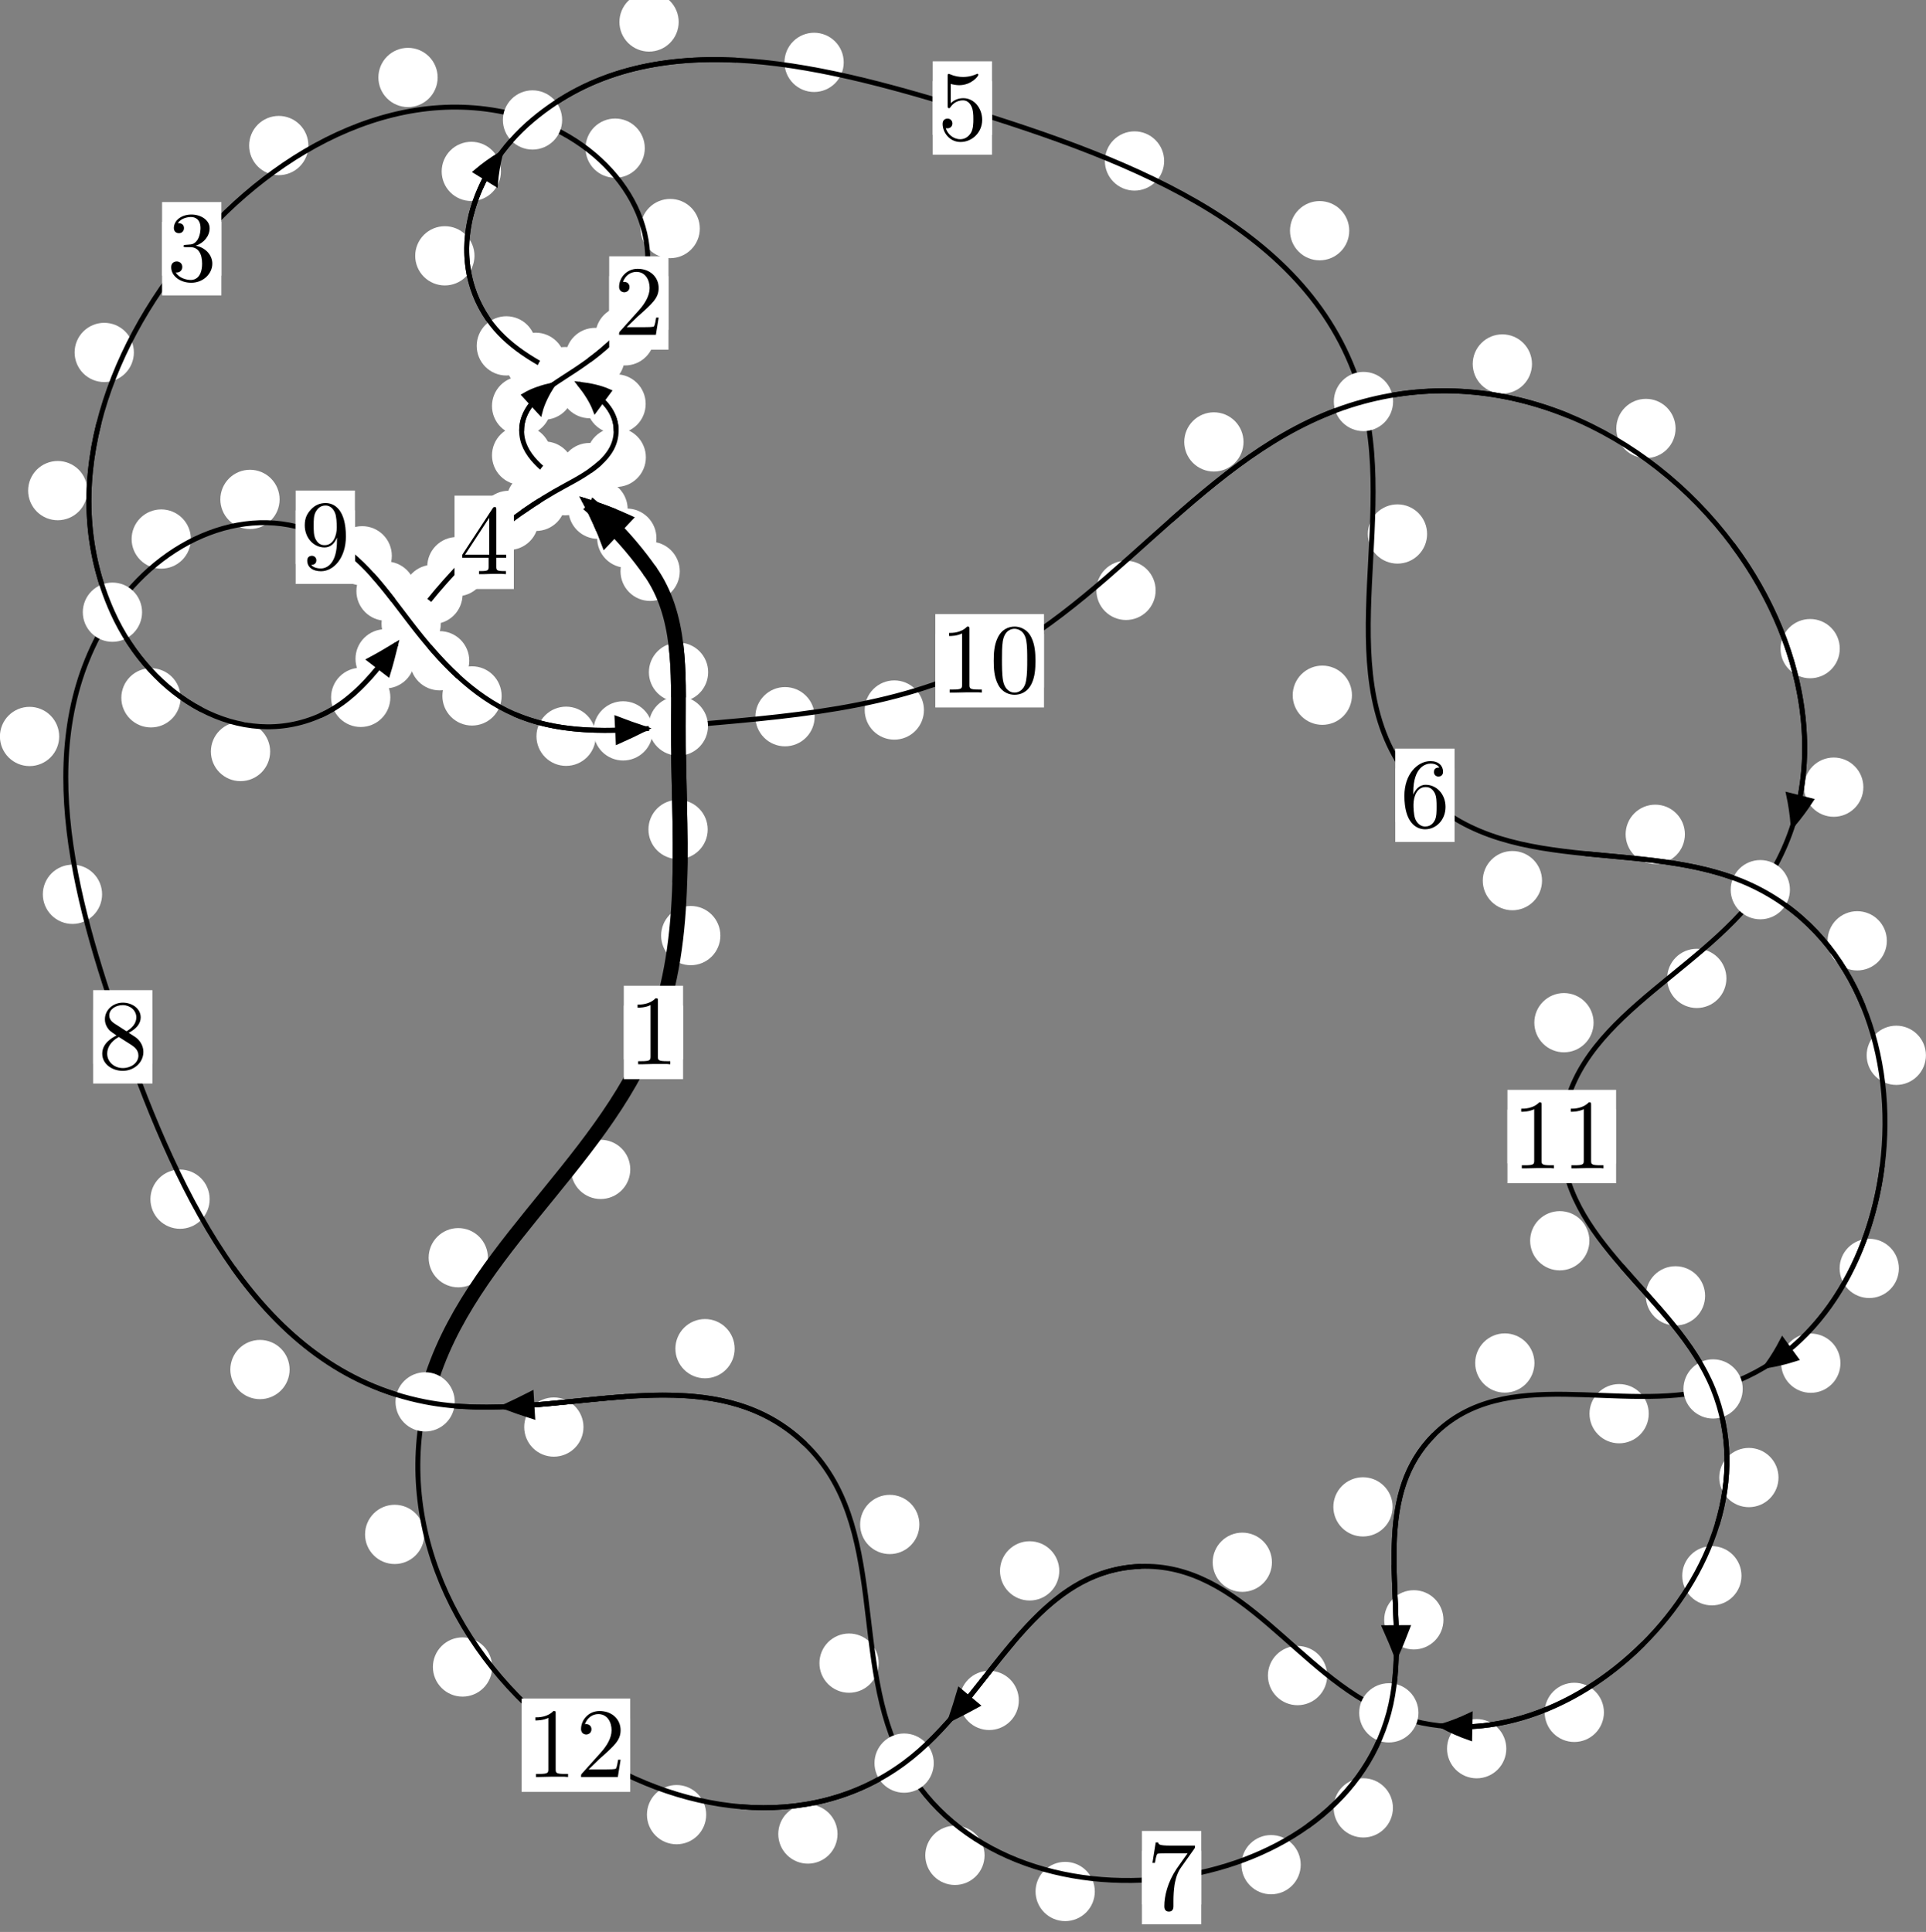 <?xml version="1.0"?>
<!-- Created by MetaPost 1.999 on 2021.07.06:0007 -->
<svg version="1.1" xmlns="http://www.w3.org/2000/svg" xmlns:xlink="http://www.w3.org/1999/xlink" width="194.285" height="194.904" viewBox="0 0 194.285 194.904">
<rect x="0" y="0" width="194.285" height="194.904" fill="#808080" stroke="none"/>
<!-- Original BoundingBox: -57.007523 -145.132523 137.277390 49.771606 -->
  <defs>
    <g transform="scale(0.01,0.01)" id="GLYPHcmr10_48">
      <path style="fill-rule: evenodd;" d="M460 -320C460 -400,455 -480,420 -554C374 -650,292 -666,250 -666C190 -666,117 -640,76 -547C44 -478,39 -400,39 -320C39 -245,43 -155,84 -79C127 2,200 22,249 22C303 22,379 1,423 -94C455 -163,460 -241,460 -320M249 -0C210 -0,151 -25,133 -121C122 -181,122 -273,122 -332C122 -396,122 -462,130 -516C149 -635,224 -644,249 -644C282 -644,348 -626,367 -527C377 -471,377 -395,377 -332C377 -257,377 -189,366 -125C351 -30,294 -0,249 -0"></path>
    </g>
    <g transform="scale(0.01,0.01)" id="GLYPHcmr10_49">
      <path style="fill-rule: evenodd;" d="M294 -640C294 -664,294 -666,271 -666C209 -602,121 -602,89 -602L89 -571C109 -571,168 -571,220 -597L220 -79C220 -43,217 -31,127 -31L95 -31L95 -0L257 -0L130 -3L217 -3L257 -3L297 -3L384 -3L419 -0L419 -31L387 -31C297 -31,294 -42,294 -79"></path>
    </g>
    <g transform="scale(0.01,0.01)" id="GLYPHcmr10_50">
      <path style="fill-rule: evenodd;" d="M127 -77L233 -180C389 -318,449 -372,449 -472C449 -586,359 -666,237 -666C124 -666,50 -574,50 -485C50 -429,100 -429,103 -429C120 -429,155 -441,155 -482C155 -508,137 -534,102 -534C94 -534,92 -534,89 -533C112 -598,166 -635,224 -635C315 -635,358 -554,358 -472C358 -392,308 -313,253 -251L61 -37C50 -26,50 -24,50 -0L421 -0L449 -174L424 -174C419 -144,412 -100,402 -85C395 -77,329 -77,307 -77"></path>
    </g>
    <g transform="scale(0.01,0.01)" id="GLYPHcmr10_51">
      <path style="fill-rule: evenodd;" d="M290 -352C372 -379,430 -449,430 -528C430 -610,342 -666,246 -666C145 -666,69 -606,69 -530C69 -497,91 -478,120 -478C151 -478,171 -500,171 -529C171 -579,124 -579,109 -579C140 -628,206 -641,242 -641C283 -641,338 -619,338 -529C338 -517,336 -459,310 -415C280 -367,246 -364,221 -363C213 -362,189 -360,182 -360C174 -359,167 -358,167 -348C167 -337,174 -337,191 -337L235 -337C317 -337,354 -269,354 -171C354 -35,285 -6,241 -6C198 -6,123 -23,88 -82C123 -77,154 -99,154 -137C154 -173,127 -193,98 -193C74 -193,42 -179,42 -135C42 -44,135 22,244 22C366 22,457 -69,457 -171C457 -253,394 -331,290 -352"></path>
    </g>
    <g transform="scale(0.01,0.01)" id="GLYPHcmr10_52">
      <path style="fill-rule: evenodd;" d="M294 -165L294 -78C294 -42,292 -31,218 -31L197 -31L197 -0L332 -0L238 -3L290 -3L332 -3L374 -3L427 -3L468 -0L468 -31L447 -31C373 -31,371 -42,371 -78L371 -165L471 -165L471 -196L371 -196L371 -651C371 -671,371 -677,355 -677C346 -677,343 -677,335 -665L28 -196L28 -165M300 -196L56 -196L300 -569"></path>
    </g>
    <g transform="scale(0.01,0.01)" id="GLYPHcmr10_53">
      <path style="fill-rule: evenodd;" d="M449 -201C449 -320,367 -420,259 -420C211 -420,168 -404,132 -369L132 -564C152 -558,185 -551,217 -551C340 -551,410 -642,410 -655C410 -661,407 -666,400 -666C399 -666,397 -666,392 -663C372 -654,323 -634,256 -634C216 -634,170 -641,123 -662C115 -665,113 -665,111 -665C101 -665,101 -657,101 -641L101 -345C101 -327,101 -319,115 -319C122 -319,124 -322,128 -328C139 -344,176 -398,257 -398C309 -398,334 -352,342 -334C358 -297,360 -258,360 -208C360 -173,360 -113,336 -71C312 -32,275 -6,229 -6C156 -6,99 -59,82 -118C85 -117,88 -116,99 -116C132 -116,149 -141,149 -165C149 -189,132 -214,99 -214C85 -214,50 -207,50 -161C50 -75,119 22,231 22C347 22,449 -74,449 -201"></path>
    </g>
    <g transform="scale(0.01,0.01)" id="GLYPHcmr10_54">
      <path style="fill-rule: evenodd;" d="M132 -328L132 -352C132 -605,256 -641,307 -641C331 -641,373 -635,395 -601C380 -601,340 -601,340 -556C340 -525,364 -510,386 -510C402 -510,432 -519,432 -558C432 -618,388 -666,305 -666C177 -666,42 -537,42 -316C42 -49,158 22,251 22C362 22,457 -72,457 -204C457 -331,368 -427,257 -427C189 -427,152 -376,132 -328M251 -6C188 -6,158 -66,152 -81C134 -128,134 -208,134 -226C134 -304,166 -404,256 -404C272 -404,318 -404,349 -342C367 -305,367 -254,367 -205C367 -157,367 -107,350 -71C320 -11,274 -6,251 -6"></path>
    </g>
    <g transform="scale(0.01,0.01)" id="GLYPHcmr10_55">
      <path style="fill-rule: evenodd;" d="M476 -609C485 -621,485 -623,485 -644L242 -644C120 -644,118 -657,114 -676L89 -676L56 -470L81 -470C84 -486,93 -549,106 -561C113 -567,191 -567,204 -567L411 -567C400 -551,321 -442,299 -409C209 -274,176 -135,176 -33C176 -23,176 22,222 22C268 22,268 -23,268 -33L268 -84C268 -139,271 -194,279 -248C283 -271,297 -357,341 -419"></path>
    </g>
    <g transform="scale(0.01,0.01)" id="GLYPHcmr10_56">
      <path style="fill-rule: evenodd;" d="M163 -457C117 -487,113 -521,113 -538C113 -599,178 -641,249 -641C322 -641,386 -589,386 -517C386 -460,347 -412,287 -377M309 -362C381 -399,430 -451,430 -517C430 -609,341 -666,250 -666C150 -666,69 -592,69 -499C69 -481,71 -436,113 -389C124 -377,161 -352,186 -335C128 -306,42 -250,42 -151C42 -45,144 22,249 22C362 22,457 -61,457 -168C457 -204,446 -249,408 -291C389 -312,373 -322,309 -362M209 -320L332 -242C360 -223,407 -193,407 -132C407 -58,332 -6,250 -6C164 -6,92 -68,92 -151C92 -209,124 -273,209 -320"></path>
    </g>
    <g transform="scale(0.01,0.01)" id="GLYPHcmr10_57">
      <path style="fill-rule: evenodd;" d="M367 -318L367 -286C367 -52,263 -6,205 -6C188 -6,134 -8,107 -42C151 -42,159 -71,159 -88C159 -119,135 -134,113 -134C97 -134,67 -125,67 -86C67 -19,121 22,206 22C335 22,457 -114,457 -329C457 -598,342 -666,253 -666C198 -666,149 -648,106 -603C65 -558,42 -516,42 -441C42 -316,130 -218,242 -218C303 -218,344 -260,367 -318M243 -241C227 -241,181 -241,150 -304C132 -341,132 -391,132 -440C132 -494,132 -541,153 -578C180 -628,218 -641,253 -641C299 -641,332 -607,349 -562C361 -530,365 -467,365 -421C365 -338,331 -241,243 -241"></path>
    </g>
  </defs>
  <path d="M66.218 54.294C66.218 53.502,65.903 52.741,65.342 52.181C64.782 51.62,64.022 51.305,63.229 51.305C62.436 51.305,61.676 51.62,61.116 52.181C60.555 52.741,60.24 53.502,60.24 54.294C60.24 55.087,60.555 55.847,61.116 56.408C61.676 56.968,62.436 57.283,63.229 57.283C64.022 57.283,64.782 56.968,65.342 56.408C65.903 55.847,66.218 55.087,66.218 54.294Z" style="fill: rgb(100%,100%,100%);stroke: none;"></path>
  <path d="M68.572 57.636C68.572 56.843,68.257 56.083,67.697 55.523C67.136 54.962,66.376 54.647,65.583 54.647C64.791 54.647,64.03 54.962,63.47 55.523C62.909 56.083,62.595 56.843,62.595 57.636C62.595 58.429,62.909 59.189,63.47 59.749C64.03 60.31,64.791 60.625,65.583 60.625C66.376 60.625,67.136 60.31,67.697 59.749C68.257 59.189,68.572 58.429,68.572 57.636Z" style="fill: rgb(100%,100%,100%);stroke: none;"></path>
  <path d="M57.922 47.525C57.922 46.732,57.607 45.972,57.046 45.411C56.486 44.851,55.726 44.536,54.933 44.536C54.14 44.536,53.38 44.851,52.82 45.411C52.259 45.972,51.944 46.732,51.944 47.525C51.944 48.318,52.259 49.078,52.82 49.638C53.38 50.199,54.14 50.514,54.933 50.514C55.726 50.514,56.486 50.199,57.046 49.638C57.607 49.078,57.922 48.318,57.922 47.525Z" style="fill: rgb(100%,100%,100%);stroke: none;"></path>
  <path d="M63.316 51.374C63.316 50.582,63.001 49.822,62.441 49.261C61.88 48.701,61.12 48.386,60.327 48.386C59.535 48.386,58.774 48.701,58.214 49.261C57.653 49.822,57.338 50.582,57.338 51.374C57.338 52.167,57.653 52.927,58.214 53.488C58.774 54.048,59.535 54.363,60.327 54.363C61.12 54.363,61.88 54.048,62.441 53.488C63.001 52.927,63.316 52.167,63.316 51.374Z" style="fill: rgb(100%,100%,100%);stroke: none;"></path>
  <path d="M55.606 40.958C55.606 40.165,55.291 39.405,54.73 38.844C54.17 38.284,53.41 37.969,52.617 37.969C51.824 37.969,51.064 38.284,50.504 38.844C49.943 39.405,49.628 40.165,49.628 40.958C49.628 41.75,49.943 42.51,50.504 43.071C51.064 43.631,51.824 43.946,52.617 43.946C53.41 43.946,54.17 43.631,54.73 43.071C55.291 42.51,55.606 41.75,55.606 40.958Z" style="fill: rgb(100%,100%,100%);stroke: none;"></path>
  <path d="M55.607 45.936C55.607 45.144,55.292 44.383,54.732 43.823C54.171 43.262,53.411 42.948,52.618 42.948C51.825 42.948,51.065 43.262,50.505 43.823C49.944 44.383,49.629 45.144,49.629 45.936C49.629 46.729,49.944 47.489,50.505 48.05C51.065 48.61,51.825 48.925,52.618 48.925C53.411 48.925,54.171 48.61,54.732 48.05C55.292 47.489,55.607 46.729,55.607 45.936Z" style="fill: rgb(100%,100%,100%);stroke: none;"></path>
  <path d="M63.016 36.065C63.016 35.272,62.701 34.512,62.14 33.951C61.58 33.391,60.82 33.076,60.027 33.076C59.234 33.076,58.474 33.391,57.914 33.951C57.353 34.512,57.038 35.272,57.038 36.065C57.038 36.857,57.353 37.618,57.914 38.178C58.474 38.739,59.234 39.053,60.027 39.053C60.82 39.053,61.58 38.739,62.14 38.178C62.701 37.618,63.016 36.857,63.016 36.065Z" style="fill: rgb(100%,100%,100%);stroke: none;"></path>
  <path d="M57.863 39.353C57.863 38.56,57.548 37.8,56.987 37.24C56.427 36.679,55.667 36.364,54.874 36.364C54.081 36.364,53.321 36.679,52.76 37.24C52.2 37.8,51.885 38.56,51.885 39.353C51.885 40.146,52.2 40.906,52.76 41.466C53.321 42.027,54.081 42.342,54.874 42.342C55.667 42.342,56.427 42.027,56.987 41.466C57.548 40.906,57.863 40.146,57.863 39.353Z" style="fill: rgb(100%,100%,100%);stroke: none;"></path>
  <path d="M70.595 23.057C70.595 22.264,70.28 21.504,69.719 20.943C69.159 20.383,68.399 20.068,67.606 20.068C66.813 20.068,66.053 20.383,65.493 20.943C64.932 21.504,64.617 22.264,64.617 23.057C64.617 23.849,64.932 24.61,65.493 25.17C66.053 25.731,66.813 26.046,67.606 26.046C68.399 26.046,69.159 25.731,69.719 25.17C70.28 24.61,70.595 23.849,70.595 23.057Z" style="fill: rgb(100%,100%,100%);stroke: none;"></path>
  <path d="M66.035 33.88C66.035 33.087,65.72 32.327,65.16 31.766C64.599 31.206,63.839 30.891,63.046 30.891C62.254 30.891,61.494 31.206,60.933 31.766C60.373 32.327,60.058 33.087,60.058 33.88C60.058 34.672,60.373 35.433,60.933 35.993C61.494 36.554,62.254 36.869,63.046 36.869C63.839 36.869,64.599 36.554,65.16 35.993C65.72 35.433,66.035 34.672,66.035 33.88Z" style="fill: rgb(100%,100%,100%);stroke: none;"></path>
  <path d="M44.148 7.815C44.148 7.022,43.833 6.262,43.272 5.701C42.712 5.141,41.952 4.826,41.159 4.826C40.366 4.826,39.606 5.141,39.046 5.701C38.485 6.262,38.17 7.022,38.17 7.815C38.17 8.607,38.485 9.368,39.046 9.928C39.606 10.489,40.366 10.804,41.159 10.804C41.952 10.804,42.712 10.489,43.272 9.928C43.833 9.368,44.148 8.607,44.148 7.815Z" style="fill: rgb(100%,100%,100%);stroke: none;"></path>
  <path d="M65.043 14.947C65.043 14.154,64.728 13.394,64.167 12.834C63.607 12.273,62.847 11.958,62.054 11.958C61.261 11.958,60.501 12.273,59.941 12.834C59.38 13.394,59.065 14.154,59.065 14.947C59.065 15.74,59.38 16.5,59.941 17.06C60.501 17.621,61.261 17.936,62.054 17.936C62.847 17.936,63.607 17.621,64.167 17.06C64.728 16.5,65.043 15.74,65.043 14.947Z" style="fill: rgb(100%,100%,100%);stroke: none;"></path>
  <path d="M13.505 35.556C13.505 34.763,13.19 34.003,12.629 33.443C12.069 32.882,11.309 32.567,10.516 32.567C9.723 32.567,8.963 32.882,8.402 33.443C7.842 34.003,7.527 34.763,7.527 35.556C7.527 36.349,7.842 37.109,8.402 37.669C8.963 38.23,9.723 38.545,10.516 38.545C11.309 38.545,12.069 38.23,12.629 37.669C13.19 37.109,13.505 36.349,13.505 35.556Z" style="fill: rgb(100%,100%,100%);stroke: none;"></path>
  <path d="M31.108 14.683C31.108 13.89,30.793 13.13,30.233 12.57C29.673 12.009,28.912 11.694,28.12 11.694C27.327 11.694,26.567 12.009,26.006 12.57C25.446 13.13,25.131 13.89,25.131 14.683C25.131 15.476,25.446 16.236,26.006 16.796C26.567 17.357,27.327 17.672,28.12 17.672C28.912 17.672,29.673 17.357,30.233 16.796C30.793 16.236,31.108 15.476,31.108 14.683Z" style="fill: rgb(100%,100%,100%);stroke: none;"></path>
  <path d="M18.217 70.398C18.217 69.606,17.902 68.846,17.341 68.285C16.781 67.725,16.021 67.41,15.228 67.41C14.435 67.41,13.675 67.725,13.115 68.285C12.554 68.846,12.239 69.606,12.239 70.398C12.239 71.191,12.554 71.951,13.115 72.512C13.675 73.072,14.435 73.387,15.228 73.387C16.021 73.387,16.781 73.072,17.341 72.512C17.902 71.951,18.217 71.191,18.217 70.398Z" style="fill: rgb(100%,100%,100%);stroke: none;"></path>
  <path d="M8.813 49.495C8.813 48.703,8.498 47.943,7.938 47.382C7.377 46.822,6.617 46.507,5.824 46.507C5.032 46.507,4.272 46.822,3.711 47.382C3.151 47.943,2.836 48.703,2.836 49.495C2.836 50.288,3.151 51.048,3.711 51.609C4.272 52.169,5.032 52.484,5.824 52.484C6.617 52.484,7.377 52.169,7.938 51.609C8.498 51.048,8.813 50.288,8.813 49.495Z" style="fill: rgb(100%,100%,100%);stroke: none;"></path>
  <path d="M39.376 70.354C39.376 69.561,39.061 68.801,38.5 68.24C37.94 67.68,37.18 67.365,36.387 67.365C35.594 67.365,34.834 67.68,34.273 68.24C33.713 68.801,33.398 69.561,33.398 70.354C33.398 71.146,33.713 71.907,34.273 72.467C34.834 73.028,35.594 73.342,36.387 73.342C37.18 73.342,37.94 73.028,38.5 72.467C39.061 71.907,39.376 71.146,39.376 70.354Z" style="fill: rgb(100%,100%,100%);stroke: none;"></path>
  <path d="M27.251 75.816C27.251 75.024,26.936 74.264,26.376 73.703C25.815 73.143,25.055 72.828,24.262 72.828C23.47 72.828,22.709 73.143,22.149 73.703C21.588 74.264,21.274 75.024,21.274 75.816C21.274 76.609,21.588 77.369,22.149 77.93C22.709 78.49,23.47 78.805,24.262 78.805C25.055 78.805,25.815 78.49,26.376 77.93C26.936 77.369,27.251 76.609,27.251 75.816Z" style="fill: rgb(100%,100%,100%);stroke: none;"></path>
  <path d="M46.66 59.965C46.66 59.172,46.345 58.412,45.785 57.851C45.224 57.291,44.464 56.976,43.672 56.976C42.879 56.976,42.119 57.291,41.558 57.851C40.998 58.412,40.683 59.172,40.683 59.965C40.683 60.757,40.998 61.518,41.558 62.078C42.119 62.639,42.879 62.953,43.672 62.953C44.464 62.953,45.224 62.639,45.785 62.078C46.345 61.518,46.66 60.757,46.66 59.965Z" style="fill: rgb(100%,100%,100%);stroke: none;"></path>
  <path d="M41.84 66.465C41.84 65.673,41.525 64.912,40.964 64.352C40.404 63.791,39.644 63.477,38.851 63.477C38.058 63.477,37.298 63.791,36.738 64.352C36.177 64.912,35.862 65.673,35.862 66.465C35.862 67.258,36.177 68.018,36.738 68.579C37.298 69.139,38.058 69.454,38.851 69.454C39.644 69.454,40.404 69.139,40.964 68.579C41.525 68.018,41.84 67.258,41.84 66.465Z" style="fill: rgb(100%,100%,100%);stroke: none;"></path>
  <path d="M54.318 52.496C54.318 51.703,54.003 50.943,53.442 50.383C52.882 49.822,52.122 49.507,51.329 49.507C50.536 49.507,49.776 49.822,49.216 50.383C48.655 50.943,48.34 51.703,48.34 52.496C48.34 53.289,48.655 54.049,49.216 54.609C49.776 55.17,50.536 55.485,51.329 55.485C52.122 55.485,52.882 55.17,53.442 54.609C54.003 54.049,54.318 53.289,54.318 52.496Z" style="fill: rgb(100%,100%,100%);stroke: none;"></path>
  <path d="M49.078 57.167C49.078 56.374,48.763 55.614,48.203 55.054C47.642 54.493,46.882 54.178,46.09 54.178C45.297 54.178,44.537 54.493,43.976 55.054C43.416 55.614,43.101 56.374,43.101 57.167C43.101 57.96,43.416 58.72,43.976 59.28C44.537 59.841,45.297 60.156,46.09 60.156C46.882 60.156,47.642 59.841,48.203 59.28C48.763 58.72,49.078 57.96,49.078 57.167Z" style="fill: rgb(100%,100%,100%);stroke: none;"></path>
  <path d="M62.446 47.676C62.446 46.884,62.131 46.124,61.571 45.563C61.01 45.003,60.25 44.688,59.458 44.688C58.665 44.688,57.905 45.003,57.344 45.563C56.784 46.124,56.469 46.884,56.469 47.676C56.469 48.469,56.784 49.229,57.344 49.79C57.905 50.35,58.665 50.665,59.458 50.665C60.25 50.665,61.01 50.35,61.571 49.79C62.131 49.229,62.446 48.469,62.446 47.676Z" style="fill: rgb(100%,100%,100%);stroke: none;"></path>
  <path d="M57.056 50.58C57.056 49.787,56.741 49.027,56.181 48.466C55.62 47.906,54.86 47.591,54.067 47.591C53.275 47.591,52.514 47.906,51.954 48.466C51.394 49.027,51.079 49.787,51.079 50.58C51.079 51.372,51.394 52.132,51.954 52.693C52.514 53.253,53.275 53.568,54.067 53.568C54.86 53.568,55.62 53.253,56.181 52.693C56.741 52.132,57.056 51.372,57.056 50.58Z" style="fill: rgb(100%,100%,100%);stroke: none;"></path>
  <path d="M65.133 40.749C65.133 39.956,64.818 39.196,64.257 38.635C63.697 38.075,62.937 37.76,62.144 37.76C61.351 37.76,60.591 38.075,60.031 38.635C59.47 39.196,59.155 39.956,59.155 40.749C59.155 41.541,59.47 42.301,60.031 42.862C60.591 43.422,61.351 43.737,62.144 43.737C62.937 43.737,63.697 43.422,64.257 42.862C64.818 42.301,65.133 41.541,65.133 40.749Z" style="fill: rgb(100%,100%,100%);stroke: none;"></path>
  <path d="M65.152 46.138C65.152 45.346,64.837 44.585,64.276 44.025C63.716 43.464,62.956 43.15,62.163 43.15C61.37 43.15,60.61 43.464,60.05 44.025C59.489 44.585,59.174 45.346,59.174 46.138C59.174 46.931,59.489 47.691,60.05 48.252C60.61 48.812,61.37 49.127,62.163 49.127C62.956 49.127,63.716 48.812,64.276 48.252C64.837 47.691,65.152 46.931,65.152 46.138Z" style="fill: rgb(100%,100%,100%);stroke: none;"></path>
  <path d="M57.023 36.552C57.023 35.759,56.708 34.999,56.147 34.439C55.587 33.878,54.827 33.563,54.034 33.563C53.241 33.563,52.481 33.878,51.921 34.439C51.36 34.999,51.045 35.759,51.045 36.552C51.045 37.345,51.36 38.105,51.921 38.665C52.481 39.226,53.241 39.541,54.034 39.541C54.827 39.541,55.587 39.226,56.147 38.665C56.708 38.105,57.023 37.345,57.023 36.552Z" style="fill: rgb(100%,100%,100%);stroke: none;"></path>
  <path d="M62.478 39.209C62.478 38.416,62.163 37.656,61.603 37.095C61.042 36.535,60.282 36.22,59.49 36.22C58.697 36.22,57.937 36.535,57.376 37.095C56.816 37.656,56.501 38.416,56.501 39.209C56.501 40.001,56.816 40.761,57.376 41.322C57.937 41.882,58.697 42.197,59.49 42.197C60.282 42.197,61.042 41.882,61.603 41.322C62.163 40.761,62.478 40.001,62.478 39.209Z" style="fill: rgb(100%,100%,100%);stroke: none;"></path>
  <path d="M47.862 25.808C47.862 25.016,47.547 24.256,46.986 23.695C46.426 23.135,45.666 22.82,44.873 22.82C44.08 22.82,43.32 23.135,42.76 23.695C42.199 24.256,41.884 25.016,41.884 25.808C41.884 26.601,42.199 27.361,42.76 27.922C43.32 28.482,44.08 28.797,44.873 28.797C45.666 28.797,46.426 28.482,46.986 27.922C47.547 27.361,47.862 26.601,47.862 25.808Z" style="fill: rgb(100%,100%,100%);stroke: none;"></path>
  <path d="M54.066 34.894C54.066 34.101,53.751 33.341,53.191 32.78C52.63 32.22,51.87 31.905,51.077 31.905C50.285 31.905,49.525 32.22,48.964 32.78C48.404 33.341,48.089 34.101,48.089 34.894C48.089 35.686,48.404 36.446,48.964 37.007C49.525 37.567,50.285 37.882,51.077 37.882C51.87 37.882,52.63 37.567,53.191 37.007C53.751 36.446,54.066 35.686,54.066 34.894Z" style="fill: rgb(100%,100%,100%);stroke: none;"></path>
  <path d="M68.462 2.217C68.462 1.424,68.147 0.664,67.587 0.104C67.026 -0.457,66.266 -0.772,65.473 -0.772C64.681 -0.772,63.921 -0.457,63.36 0.104C62.8 0.664,62.485 1.424,62.485 2.217C62.485 3.01,62.8 3.77,63.36 4.33C63.921 4.891,64.681 5.206,65.473 5.206C66.266 5.206,67.026 4.891,67.587 4.33C68.147 3.77,68.462 3.01,68.462 2.217Z" style="fill: rgb(100%,100%,100%);stroke: none;"></path>
  <path d="M50.532 17.293C50.532 16.5,50.217 15.74,49.657 15.179C49.096 14.619,48.336 14.304,47.543 14.304C46.751 14.304,45.991 14.619,45.43 15.179C44.87 15.74,44.555 16.5,44.555 17.293C44.555 18.085,44.87 18.846,45.43 19.406C45.991 19.967,46.751 20.281,47.543 20.281C48.336 20.281,49.096 19.967,49.657 19.406C50.217 18.846,50.532 18.085,50.532 17.293Z" style="fill: rgb(100%,100%,100%);stroke: none;"></path>
  <path d="M117.433 16.24C117.433 15.447,117.118 14.687,116.557 14.127C115.997 13.566,115.237 13.251,114.444 13.251C113.651 13.251,112.891 13.566,112.331 14.127C111.77 14.687,111.455 15.447,111.455 16.24C111.455 17.033,111.77 17.793,112.331 18.353C112.891 18.914,113.651 19.229,114.444 19.229C115.237 19.229,115.997 18.914,116.557 18.353C117.118 17.793,117.433 17.033,117.433 16.24Z" style="fill: rgb(100%,100%,100%);stroke: none;"></path>
  <path d="M85.111 6.292C85.111 5.499,84.796 4.739,84.236 4.179C83.675 3.618,82.915 3.303,82.122 3.303C81.33 3.303,80.57 3.618,80.009 4.179C79.449 4.739,79.134 5.499,79.134 6.292C79.134 7.085,79.449 7.845,80.009 8.405C80.57 8.966,81.33 9.281,82.122 9.281C82.915 9.281,83.675 8.966,84.236 8.405C84.796 7.845,85.111 7.085,85.111 6.292Z" style="fill: rgb(100%,100%,100%);stroke: none;"></path>
  <path d="M143.959 53.871C143.959 53.078,143.644 52.318,143.084 51.758C142.523 51.197,141.763 50.882,140.97 50.882C140.178 50.882,139.417 51.197,138.857 51.758C138.296 52.318,137.981 53.078,137.981 53.871C137.981 54.664,138.296 55.424,138.857 55.984C139.417 56.545,140.178 56.86,140.97 56.86C141.763 56.86,142.523 56.545,143.084 55.984C143.644 55.424,143.959 54.664,143.959 53.871Z" style="fill: rgb(100%,100%,100%);stroke: none;"></path>
  <path d="M136.105 23.274C136.105 22.481,135.79 21.721,135.23 21.161C134.669 20.6,133.909 20.285,133.116 20.285C132.324 20.285,131.564 20.6,131.003 21.161C130.443 21.721,130.128 22.481,130.128 23.274C130.128 24.067,130.443 24.827,131.003 25.387C131.564 25.948,132.324 26.263,133.116 26.263C133.909 26.263,134.669 25.948,135.23 25.387C135.79 24.827,136.105 24.067,136.105 23.274Z" style="fill: rgb(100%,100%,100%);stroke: none;"></path>
  <path d="M155.552 88.841C155.552 88.049,155.237 87.289,154.677 86.728C154.116 86.168,153.356 85.853,152.563 85.853C151.771 85.853,151.01 86.168,150.45 86.728C149.89 87.289,149.575 88.049,149.575 88.841C149.575 89.634,149.89 90.394,150.45 90.955C151.01 91.515,151.771 91.83,152.563 91.83C153.356 91.83,154.116 91.515,154.677 90.955C155.237 90.394,155.552 89.634,155.552 88.841Z" style="fill: rgb(100%,100%,100%);stroke: none;"></path>
  <path d="M136.379 70.137C136.379 69.344,136.064 68.584,135.504 68.023C134.943 67.463,134.183 67.148,133.39 67.148C132.598 67.148,131.838 67.463,131.277 68.023C130.717 68.584,130.402 69.344,130.402 70.137C130.402 70.929,130.717 71.689,131.277 72.25C131.838 72.81,132.598 73.125,133.39 73.125C134.183 73.125,134.943 72.81,135.504 72.25C136.064 71.689,136.379 70.929,136.379 70.137Z" style="fill: rgb(100%,100%,100%);stroke: none;"></path>
  <path d="M190.336 94.912C190.336 94.12,190.021 93.359,189.461 92.799C188.9 92.238,188.14 91.924,187.347 91.924C186.555 91.924,185.794 92.238,185.234 92.799C184.673 93.359,184.359 94.12,184.359 94.912C184.359 95.705,184.673 96.465,185.234 97.026C185.794 97.586,186.555 97.901,187.347 97.901C188.14 97.901,188.9 97.586,189.461 97.026C190.021 96.465,190.336 95.705,190.336 94.912Z" style="fill: rgb(100%,100%,100%);stroke: none;"></path>
  <path d="M169.964 84.166C169.964 83.373,169.649 82.613,169.088 82.052C168.528 81.492,167.768 81.177,166.975 81.177C166.182 81.177,165.422 81.492,164.862 82.052C164.301 82.613,163.986 83.373,163.986 84.166C163.986 84.958,164.301 85.719,164.862 86.279C165.422 86.84,166.182 87.154,166.975 87.154C167.768 87.154,168.528 86.84,169.088 86.279C169.649 85.719,169.964 84.958,169.964 84.166Z" style="fill: rgb(100%,100%,100%);stroke: none;"></path>
  <path d="M191.55 127.962C191.55 127.169,191.235 126.409,190.674 125.848C190.114 125.288,189.353 124.973,188.561 124.973C187.768 124.973,187.008 125.288,186.447 125.848C185.887 126.409,185.572 127.169,185.572 127.962C185.572 128.754,185.887 129.514,186.447 130.075C187.008 130.635,187.768 130.95,188.561 130.95C189.353 130.95,190.114 130.635,190.674 130.075C191.235 129.514,191.55 128.754,191.55 127.962Z" style="fill: rgb(100%,100%,100%);stroke: none;"></path>
  <path d="M194.277 106.463C194.277 105.67,193.962 104.91,193.402 104.35C192.841 103.789,192.081 103.474,191.289 103.474C190.496 103.474,189.736 103.789,189.175 104.35C188.615 104.91,188.3 105.67,188.3 106.463C188.3 107.256,188.615 108.016,189.175 108.576C189.736 109.137,190.496 109.452,191.289 109.452C192.081 109.452,192.841 109.137,193.402 108.576C193.962 108.016,194.277 107.256,194.277 106.463Z" style="fill: rgb(100%,100%,100%);stroke: none;"></path>
  <path d="M166.319 142.618C166.319 141.825,166.004 141.065,165.443 140.505C164.883 139.944,164.123 139.629,163.33 139.629C162.537 139.629,161.777 139.944,161.217 140.505C160.656 141.065,160.341 141.825,160.341 142.618C160.341 143.411,160.656 144.171,161.217 144.731C161.777 145.292,162.537 145.607,163.33 145.607C164.123 145.607,164.883 145.292,165.443 144.731C166.004 144.171,166.319 143.411,166.319 142.618Z" style="fill: rgb(100%,100%,100%);stroke: none;"></path>
  <path d="M185.654 137.524C185.654 136.731,185.339 135.971,184.779 135.411C184.218 134.85,183.458 134.535,182.665 134.535C181.873 134.535,181.113 134.85,180.552 135.411C179.992 135.971,179.677 136.731,179.677 137.524C179.677 138.317,179.992 139.077,180.552 139.637C181.113 140.198,181.873 140.513,182.665 140.513C183.458 140.513,184.218 140.198,184.779 139.637C185.339 139.077,185.654 138.317,185.654 137.524Z" style="fill: rgb(100%,100%,100%);stroke: none;"></path>
  <path d="M140.48 152.018C140.48 151.226,140.165 150.465,139.604 149.905C139.044 149.345,138.283 149.03,137.491 149.03C136.698 149.03,135.938 149.345,135.377 149.905C134.817 150.465,134.502 151.226,134.502 152.018C134.502 152.811,134.817 153.571,135.377 154.132C135.938 154.692,136.698 155.007,137.491 155.007C138.283 155.007,139.044 154.692,139.604 154.132C140.165 153.571,140.48 152.811,140.48 152.018Z" style="fill: rgb(100%,100%,100%);stroke: none;"></path>
  <path d="M154.787 137.506C154.787 136.713,154.472 135.953,153.911 135.392C153.351 134.832,152.591 134.517,151.798 134.517C151.005 134.517,150.245 134.832,149.685 135.392C149.124 135.953,148.809 136.713,148.809 137.506C148.809 138.298,149.124 139.058,149.685 139.619C150.245 140.179,151.005 140.494,151.798 140.494C152.591 140.494,153.351 140.179,153.911 139.619C154.472 139.058,154.787 138.298,154.787 137.506Z" style="fill: rgb(100%,100%,100%);stroke: none;"></path>
  <path d="M140.511 182.385C140.511 181.592,140.196 180.832,139.635 180.272C139.075 179.711,138.315 179.396,137.522 179.396C136.729 179.396,135.969 179.711,135.409 180.272C134.848 180.832,134.533 181.592,134.533 182.385C134.533 183.178,134.848 183.938,135.409 184.498C135.969 185.059,136.729 185.374,137.522 185.374C138.315 185.374,139.075 185.059,139.635 184.498C140.196 183.938,140.511 183.178,140.511 182.385Z" style="fill: rgb(100%,100%,100%);stroke: none;"></path>
  <path d="M145.608 163.414C145.608 162.621,145.294 161.861,144.733 161.301C144.173 160.74,143.412 160.425,142.62 160.425C141.827 160.425,141.067 160.74,140.506 161.301C139.946 161.861,139.631 162.621,139.631 163.414C139.631 164.207,139.946 164.967,140.506 165.527C141.067 166.088,141.827 166.403,142.62 166.403C143.412 166.403,144.173 166.088,144.733 165.527C145.294 164.967,145.608 164.207,145.608 163.414Z" style="fill: rgb(100%,100%,100%);stroke: none;"></path>
  <path d="M110.439 190.82C110.439 190.027,110.124 189.267,109.564 188.707C109.003 188.146,108.243 187.831,107.45 187.831C106.658 187.831,105.897 188.146,105.337 188.707C104.776 189.267,104.461 190.027,104.461 190.82C104.461 191.613,104.776 192.373,105.337 192.933C105.897 193.494,106.658 193.809,107.45 193.809C108.243 193.809,109.003 193.494,109.564 192.933C110.124 192.373,110.439 191.613,110.439 190.82Z" style="fill: rgb(100%,100%,100%);stroke: none;"></path>
  <path d="M131.209 188.116C131.209 187.323,130.894 186.563,130.334 186.002C129.773 185.442,129.013 185.127,128.22 185.127C127.428 185.127,126.667 185.442,126.107 186.002C125.546 186.563,125.232 187.323,125.232 188.116C125.232 188.908,125.546 189.669,126.107 190.229C126.667 190.789,127.428 191.104,128.22 191.104C129.013 191.104,129.773 190.789,130.334 190.229C130.894 189.669,131.209 188.908,131.209 188.116Z" style="fill: rgb(100%,100%,100%);stroke: none;"></path>
  <path d="M88.637 167.783C88.637 166.99,88.322 166.23,87.762 165.67C87.201 165.109,86.441 164.794,85.649 164.794C84.856 164.794,84.096 165.109,83.535 165.67C82.975 166.23,82.66 166.99,82.66 167.783C82.66 168.576,82.975 169.336,83.535 169.896C84.096 170.457,84.856 170.772,85.649 170.772C86.441 170.772,87.201 170.457,87.762 169.896C88.322 169.336,88.637 168.576,88.637 167.783Z" style="fill: rgb(100%,100%,100%);stroke: none;"></path>
  <path d="M99.317 187.175C99.317 186.382,99.002 185.622,98.442 185.061C97.881 184.501,97.121 184.186,96.328 184.186C95.536 184.186,94.775 184.501,94.215 185.061C93.654 185.622,93.339 186.382,93.339 187.175C93.339 187.967,93.654 188.727,94.215 189.288C94.775 189.848,95.536 190.163,96.328 190.163C97.121 190.163,97.881 189.848,98.442 189.288C99.002 188.727,99.317 187.967,99.317 187.175Z" style="fill: rgb(100%,100%,100%);stroke: none;"></path>
  <path d="M74.108 136.059C74.108 135.266,73.794 134.506,73.233 133.946C72.673 133.385,71.912 133.07,71.12 133.07C70.327 133.07,69.567 133.385,69.006 133.946C68.446 134.506,68.131 135.266,68.131 136.059C68.131 136.852,68.446 137.612,69.006 138.172C69.567 138.733,70.327 139.048,71.12 139.048C71.912 139.048,72.673 138.733,73.233 138.172C73.794 137.612,74.108 136.852,74.108 136.059Z" style="fill: rgb(100%,100%,100%);stroke: none;"></path>
  <path d="M92.743 153.794C92.743 153.001,92.428 152.241,91.867 151.681C91.307 151.12,90.547 150.805,89.754 150.805C88.961 150.805,88.201 151.12,87.641 151.681C87.08 152.241,86.765 153.001,86.765 153.794C86.765 154.587,87.08 155.347,87.641 155.907C88.201 156.468,88.961 156.783,89.754 156.783C90.547 156.783,91.307 156.468,91.867 155.907C92.428 155.347,92.743 154.587,92.743 153.794Z" style="fill: rgb(100%,100%,100%);stroke: none;"></path>
  <path d="M29.214 138.165C29.214 137.372,28.899 136.612,28.338 136.051C27.778 135.491,27.018 135.176,26.225 135.176C25.432 135.176,24.672 135.491,24.112 136.051C23.551 136.612,23.236 137.372,23.236 138.165C23.236 138.957,23.551 139.717,24.112 140.278C24.672 140.838,25.432 141.153,26.225 141.153C27.018 141.153,27.778 140.838,28.338 140.278C28.899 139.717,29.214 138.957,29.214 138.165Z" style="fill: rgb(100%,100%,100%);stroke: none;"></path>
  <path d="M58.858 143.967C58.858 143.174,58.543 142.414,57.982 141.853C57.422 141.293,56.661 140.978,55.869 140.978C55.076 140.978,54.316 141.293,53.755 141.853C53.195 142.414,52.88 143.174,52.88 143.967C52.88 144.759,53.195 145.519,53.755 146.08C54.316 146.64,55.076 146.955,55.869 146.955C56.661 146.955,57.422 146.64,57.982 146.08C58.543 145.519,58.858 144.759,58.858 143.967Z" style="fill: rgb(100%,100%,100%);stroke: none;"></path>
  <path d="M10.298 90.221C10.298 89.428,9.983 88.668,9.423 88.108C8.862 87.547,8.102 87.232,7.31 87.232C6.517 87.232,5.757 87.547,5.196 88.108C4.636 88.668,4.321 89.428,4.321 90.221C4.321 91.014,4.636 91.774,5.196 92.334C5.757 92.895,6.517 93.21,7.31 93.21C8.102 93.21,8.862 92.895,9.423 92.334C9.983 91.774,10.298 91.014,10.298 90.221Z" style="fill: rgb(100%,100%,100%);stroke: none;"></path>
  <path d="M21.151 120.977C21.151 120.184,20.836 119.424,20.276 118.864C19.715 118.303,18.955 117.988,18.162 117.988C17.37 117.988,16.61 118.303,16.049 118.864C15.489 119.424,15.174 120.184,15.174 120.977C15.174 121.77,15.489 122.53,16.049 123.09C16.61 123.651,17.37 123.966,18.162 123.966C18.955 123.966,19.715 123.651,20.276 123.09C20.836 122.53,21.151 121.77,21.151 120.977Z" style="fill: rgb(100%,100%,100%);stroke: none;"></path>
  <path d="M19.254 54.38C19.254 53.588,18.939 52.827,18.379 52.267C17.818 51.706,17.058 51.391,16.265 51.391C15.473 51.391,14.712 51.706,14.152 52.267C13.592 52.827,13.277 53.588,13.277 54.38C13.277 55.173,13.592 55.933,14.152 56.494C14.712 57.054,15.473 57.369,16.265 57.369C17.058 57.369,17.818 57.054,18.379 56.494C18.939 55.933,19.254 55.173,19.254 54.38Z" style="fill: rgb(100%,100%,100%);stroke: none;"></path>
  <path d="M5.97 74.297C5.97 73.504,5.655 72.744,5.095 72.184C4.534 71.623,3.774 71.308,2.981 71.308C2.189 71.308,1.428 71.623,0.868 72.184C0.307 72.744,-0.008 73.504,-0.008 74.297C-0.008 75.09,0.307 75.85,0.868 76.41C1.428 76.971,2.189 77.286,2.981 77.286C3.774 77.286,4.534 76.971,5.095 76.41C5.655 75.85,5.97 75.09,5.97 74.297Z" style="fill: rgb(100%,100%,100%);stroke: none;"></path>
  <path d="M39.525 56.071C39.525 55.278,39.21 54.518,38.65 53.957C38.089 53.397,37.329 53.082,36.536 53.082C35.744 53.082,34.984 53.397,34.423 53.957C33.863 54.518,33.548 55.278,33.548 56.071C33.548 56.863,33.863 57.623,34.423 58.184C34.984 58.744,35.744 59.059,36.536 59.059C37.329 59.059,38.089 58.744,38.65 58.184C39.21 57.623,39.525 56.863,39.525 56.071Z" style="fill: rgb(100%,100%,100%);stroke: none;"></path>
  <path d="M28.205 50.381C28.205 49.588,27.89 48.828,27.33 48.267C26.769 47.707,26.009 47.392,25.216 47.392C24.424 47.392,23.663 47.707,23.103 48.267C22.542 48.828,22.227 49.588,22.227 50.381C22.227 51.173,22.542 51.934,23.103 52.494C23.663 53.055,24.424 53.369,25.216 53.369C26.009 53.369,26.769 53.055,27.33 52.494C27.89 51.934,28.205 51.173,28.205 50.381Z" style="fill: rgb(100%,100%,100%);stroke: none;"></path>
  <path d="M47.338 66.659C47.338 65.866,47.023 65.106,46.462 64.545C45.902 63.985,45.141 63.67,44.349 63.67C43.556 63.67,42.796 63.985,42.235 64.545C41.675 65.106,41.36 65.866,41.36 66.659C41.36 67.451,41.675 68.212,42.235 68.772C42.796 69.333,43.556 69.648,44.349 69.648C45.141 69.648,45.902 69.333,46.462 68.772C47.023 68.212,47.338 67.451,47.338 66.659Z" style="fill: rgb(100%,100%,100%);stroke: none;"></path>
  <path d="M41.93 59.635C41.93 58.842,41.615 58.082,41.054 57.521C40.494 56.961,39.734 56.646,38.941 56.646C38.148 56.646,37.388 56.961,36.828 57.521C36.267 58.082,35.952 58.842,35.952 59.635C35.952 60.427,36.267 61.188,36.828 61.748C37.388 62.309,38.148 62.623,38.941 62.623C39.734 62.623,40.494 62.309,41.054 61.748C41.615 61.188,41.93 60.427,41.93 59.635Z" style="fill: rgb(100%,100%,100%);stroke: none;"></path>
  <path d="M60.093 74.278C60.093 73.485,59.778 72.725,59.218 72.164C58.657 71.604,57.897 71.289,57.104 71.289C56.312 71.289,55.552 71.604,54.991 72.164C54.431 72.725,54.116 73.485,54.116 74.278C54.116 75.07,54.431 75.831,54.991 76.391C55.552 76.952,56.312 77.266,57.104 77.266C57.897 77.266,58.657 76.952,59.218 76.391C59.778 75.831,60.093 75.07,60.093 74.278Z" style="fill: rgb(100%,100%,100%);stroke: none;"></path>
  <path d="M50.602 70.208C50.602 69.415,50.287 68.655,49.727 68.095C49.166 67.534,48.406 67.219,47.613 67.219C46.821 67.219,46.06 67.534,45.5 68.095C44.939 68.655,44.625 69.415,44.625 70.208C44.625 71.001,44.939 71.761,45.5 72.322C46.06 72.882,46.821 73.197,47.613 73.197C48.406 73.197,49.166 72.882,49.727 72.322C50.287 71.761,50.602 71.001,50.602 70.208Z" style="fill: rgb(100%,100%,100%);stroke: none;"></path>
  <path d="M82.178 72.303C82.178 71.51,81.863 70.75,81.302 70.19C80.742 69.629,79.982 69.314,79.189 69.314C78.396 69.314,77.636 69.629,77.076 70.19C76.515 70.75,76.2 71.51,76.2 72.303C76.2 73.096,76.515 73.856,77.076 74.416C77.636 74.977,78.396 75.292,79.189 75.292C79.982 75.292,80.742 74.977,81.302 74.416C81.863 73.856,82.178 73.096,82.178 72.303Z" style="fill: rgb(100%,100%,100%);stroke: none;"></path>
  <path d="M65.845 73.733C65.845 72.941,65.53 72.181,64.97 71.62C64.409 71.06,63.649 70.745,62.856 70.745C62.064 70.745,61.303 71.06,60.743 71.62C60.183 72.181,59.868 72.941,59.868 73.733C59.868 74.526,60.183 75.286,60.743 75.847C61.303 76.407,62.064 76.722,62.856 76.722C63.649 76.722,64.409 76.407,64.97 75.847C65.53 75.286,65.845 74.526,65.845 73.733Z" style="fill: rgb(100%,100%,100%);stroke: none;"></path>
  <path d="M116.576 59.559C116.576 58.767,116.261 58.007,115.701 57.446C115.14 56.886,114.38 56.571,113.587 56.571C112.795 56.571,112.035 56.886,111.474 57.446C110.914 58.007,110.599 58.767,110.599 59.559C110.599 60.352,110.914 61.112,111.474 61.673C112.035 62.233,112.795 62.548,113.587 62.548C114.38 62.548,115.14 62.233,115.701 61.673C116.261 61.112,116.576 60.352,116.576 59.559Z" style="fill: rgb(100%,100%,100%);stroke: none;"></path>
  <path d="M93.203 71.63C93.203 70.837,92.888 70.077,92.328 69.517C91.767 68.956,91.007 68.641,90.214 68.641C89.422 68.641,88.662 68.956,88.101 69.517C87.541 70.077,87.226 70.837,87.226 71.63C87.226 72.423,87.541 73.183,88.101 73.743C88.662 74.304,89.422 74.619,90.214 74.619C91.007 74.619,91.767 74.304,92.328 73.743C92.888 73.183,93.203 72.423,93.203 71.63Z" style="fill: rgb(100%,100%,100%);stroke: none;"></path>
  <path d="M154.539 36.719C154.539 35.927,154.224 35.166,153.663 34.606C153.103 34.046,152.343 33.731,151.55 33.731C150.757 33.731,149.997 34.046,149.437 34.606C148.876 35.166,148.561 35.927,148.561 36.719C148.561 37.512,148.876 38.272,149.437 38.833C149.997 39.393,150.757 39.708,151.55 39.708C152.343 39.708,153.103 39.393,153.663 38.833C154.224 38.272,154.539 37.512,154.539 36.719Z" style="fill: rgb(100%,100%,100%);stroke: none;"></path>
  <path d="M125.439 44.584C125.439 43.791,125.124 43.031,124.563 42.47C124.003 41.91,123.243 41.595,122.45 41.595C121.657 41.595,120.897 41.91,120.337 42.47C119.776 43.031,119.461 43.791,119.461 44.584C119.461 45.376,119.776 46.136,120.337 46.697C120.897 47.257,121.657 47.572,122.45 47.572C123.243 47.572,124.003 47.257,124.563 46.697C125.124 46.136,125.439 45.376,125.439 44.584Z" style="fill: rgb(100%,100%,100%);stroke: none;"></path>
  <path d="M185.587 65.437C185.587 64.644,185.272 63.884,184.712 63.324C184.151 62.763,183.391 62.448,182.598 62.448C181.806 62.448,181.046 62.763,180.485 63.324C179.925 63.884,179.61 64.644,179.61 65.437C179.61 66.23,179.925 66.99,180.485 67.55C181.046 68.111,181.806 68.426,182.598 68.426C183.391 68.426,184.151 68.111,184.712 67.55C185.272 66.99,185.587 66.23,185.587 65.437Z" style="fill: rgb(100%,100%,100%);stroke: none;"></path>
  <path d="M169.023 43.226C169.023 42.433,168.708 41.673,168.147 41.113C167.587 40.552,166.826 40.237,166.034 40.237C165.241 40.237,164.481 40.552,163.92 41.113C163.36 41.673,163.045 42.433,163.045 43.226C163.045 44.019,163.36 44.779,163.92 45.339C164.481 45.9,165.241 46.215,166.034 46.215C166.826 46.215,167.587 45.9,168.147 45.339C168.708 44.779,169.023 44.019,169.023 43.226Z" style="fill: rgb(100%,100%,100%);stroke: none;"></path>
  <path d="M174.151 98.703C174.151 97.911,173.836 97.151,173.276 96.59C172.715 96.03,171.955 95.715,171.162 95.715C170.37 95.715,169.609 96.03,169.049 96.59C168.489 97.151,168.174 97.911,168.174 98.703C168.174 99.496,168.489 100.256,169.049 100.817C169.609 101.377,170.37 101.692,171.162 101.692C171.955 101.692,172.715 101.377,173.276 100.817C173.836 100.256,174.151 99.496,174.151 98.703Z" style="fill: rgb(100%,100%,100%);stroke: none;"></path>
  <path d="M187.966 79.412C187.966 78.619,187.651 77.859,187.09 77.299C186.53 76.738,185.769 76.423,184.977 76.423C184.184 76.423,183.424 76.738,182.863 77.299C182.303 77.859,181.988 78.619,181.988 79.412C181.988 80.205,182.303 80.965,182.863 81.525C183.424 82.086,184.184 82.401,184.977 82.401C185.769 82.401,186.53 82.086,187.09 81.525C187.651 80.965,187.966 80.205,187.966 79.412Z" style="fill: rgb(100%,100%,100%);stroke: none;"></path>
  <path d="M160.33 125.171C160.33 124.379,160.015 123.619,159.455 123.058C158.894 122.498,158.134 122.183,157.341 122.183C156.549 122.183,155.789 122.498,155.228 123.058C154.668 123.619,154.353 124.379,154.353 125.171C154.353 125.964,154.668 126.724,155.228 127.285C155.789 127.845,156.549 128.16,157.341 128.16C158.134 128.16,158.894 127.845,159.455 127.285C160.015 126.724,160.33 125.964,160.33 125.171Z" style="fill: rgb(100%,100%,100%);stroke: none;"></path>
  <path d="M160.753 103.173C160.753 102.38,160.438 101.62,159.877 101.06C159.317 100.499,158.557 100.184,157.764 100.184C156.971 100.184,156.211 100.499,155.651 101.06C155.09 101.62,154.775 102.38,154.775 103.173C154.775 103.966,155.09 104.726,155.651 105.286C156.211 105.847,156.971 106.162,157.764 106.162C158.557 106.162,159.317 105.847,159.877 105.286C160.438 104.726,160.753 103.966,160.753 103.173Z" style="fill: rgb(100%,100%,100%);stroke: none;"></path>
  <path d="M179.406 149.06C179.406 148.267,179.091 147.507,178.531 146.947C177.971 146.386,177.21 146.071,176.418 146.071C175.625 146.071,174.865 146.386,174.304 146.947C173.744 147.507,173.429 148.267,173.429 149.06C173.429 149.853,173.744 150.613,174.304 151.173C174.865 151.734,175.625 152.049,176.418 152.049C177.21 152.049,177.971 151.734,178.531 151.173C179.091 150.613,179.406 149.853,179.406 149.06Z" style="fill: rgb(100%,100%,100%);stroke: none;"></path>
  <path d="M172.002 130.73C172.002 129.937,171.687 129.177,171.127 128.617C170.566 128.056,169.806 127.741,169.014 127.741C168.221 127.741,167.461 128.056,166.9 128.617C166.34 129.177,166.025 129.937,166.025 130.73C166.025 131.523,166.34 132.283,166.9 132.843C167.461 133.404,168.221 133.719,169.014 133.719C169.806 133.719,170.566 133.404,171.127 132.843C171.687 132.283,172.002 131.523,172.002 130.73Z" style="fill: rgb(100%,100%,100%);stroke: none;"></path>
  <path d="M161.796 172.749C161.796 171.957,161.481 171.196,160.92 170.636C160.36 170.076,159.6 169.761,158.807 169.761C158.014 169.761,157.254 170.076,156.694 170.636C156.133 171.196,155.818 171.957,155.818 172.749C155.818 173.542,156.133 174.302,156.694 174.863C157.254 175.423,158.014 175.738,158.807 175.738C159.6 175.738,160.36 175.423,160.92 174.863C161.481 174.302,161.796 173.542,161.796 172.749Z" style="fill: rgb(100%,100%,100%);stroke: none;"></path>
  <path d="M175.672 158.968C175.672 158.175,175.357 157.415,174.797 156.854C174.236 156.294,173.476 155.979,172.683 155.979C171.891 155.979,171.131 156.294,170.57 156.854C170.01 157.415,169.695 158.175,169.695 158.968C169.695 159.76,170.01 160.521,170.57 161.081C171.131 161.642,171.891 161.956,172.683 161.956C173.476 161.956,174.236 161.642,174.797 161.081C175.357 160.521,175.672 159.76,175.672 158.968Z" style="fill: rgb(100%,100%,100%);stroke: none;"></path>
  <path d="M133.878 169.038C133.878 168.245,133.563 167.485,133.003 166.925C132.442 166.364,131.682 166.049,130.889 166.049C130.097 166.049,129.337 166.364,128.776 166.925C128.216 167.485,127.901 168.245,127.901 169.038C127.901 169.831,128.216 170.591,128.776 171.151C129.337 171.712,130.097 172.027,130.889 172.027C131.682 172.027,132.442 171.712,133.003 171.151C133.563 170.591,133.878 169.831,133.878 169.038Z" style="fill: rgb(100%,100%,100%);stroke: none;"></path>
  <path d="M151.948 176.414C151.948 175.622,151.633 174.861,151.072 174.301C150.512 173.74,149.752 173.426,148.959 173.426C148.166 173.426,147.406 173.74,146.846 174.301C146.285 174.861,145.97 175.622,145.97 176.414C145.97 177.207,146.285 177.967,146.846 178.528C147.406 179.088,148.166 179.403,148.959 179.403C149.752 179.403,150.512 179.088,151.072 178.528C151.633 177.967,151.948 177.207,151.948 176.414Z" style="fill: rgb(100%,100%,100%);stroke: none;"></path>
  <path d="M106.853 158.476C106.853 157.683,106.538 156.923,105.977 156.363C105.417 155.802,104.657 155.487,103.864 155.487C103.071 155.487,102.311 155.802,101.751 156.363C101.19 156.923,100.875 157.683,100.875 158.476C100.875 159.269,101.19 160.029,101.751 160.589C102.311 161.15,103.071 161.465,103.864 161.465C104.657 161.465,105.417 161.15,105.977 160.589C106.538 160.029,106.853 159.269,106.853 158.476Z" style="fill: rgb(100%,100%,100%);stroke: none;"></path>
  <path d="M128.307 157.606C128.307 156.813,127.992 156.053,127.431 155.492C126.871 154.932,126.111 154.617,125.318 154.617C124.525 154.617,123.765 154.932,123.205 155.492C122.644 156.053,122.329 156.813,122.329 157.606C122.329 158.398,122.644 159.158,123.205 159.719C123.765 160.279,124.525 160.594,125.318 160.594C126.111 160.594,126.871 160.279,127.431 159.719C127.992 159.158,128.307 158.398,128.307 157.606Z" style="fill: rgb(100%,100%,100%);stroke: none;"></path>
  <path d="M84.486 185.023C84.486 184.231,84.171 183.471,83.61 182.91C83.05 182.35,82.29 182.035,81.497 182.035C80.704 182.035,79.944 182.35,79.384 182.91C78.823 183.471,78.508 184.231,78.508 185.023C78.508 185.816,78.823 186.576,79.384 187.137C79.944 187.697,80.704 188.012,81.497 188.012C82.29 188.012,83.05 187.697,83.61 187.137C84.171 186.576,84.486 185.816,84.486 185.023Z" style="fill: rgb(100%,100%,100%);stroke: none;"></path>
  <path d="M102.774 171.543C102.774 170.751,102.459 169.991,101.899 169.43C101.338 168.87,100.578 168.555,99.786 168.555C98.993 168.555,98.233 168.87,97.672 169.43C97.112 169.991,96.797 170.751,96.797 171.543C96.797 172.336,97.112 173.096,97.672 173.657C98.233 174.217,98.993 174.532,99.786 174.532C100.578 174.532,101.338 174.217,101.899 173.657C102.459 173.096,102.774 172.336,102.774 171.543Z" style="fill: rgb(100%,100%,100%);stroke: none;"></path>
  <path d="M49.647 168.172C49.647 167.38,49.332 166.619,48.772 166.059C48.211 165.498,47.451 165.184,46.658 165.184C45.866 165.184,45.105 165.498,44.545 166.059C43.984 166.619,43.669 167.38,43.669 168.172C43.669 168.965,43.984 169.725,44.545 170.286C45.105 170.846,45.866 171.161,46.658 171.161C47.451 171.161,48.211 170.846,48.772 170.286C49.332 169.725,49.647 168.965,49.647 168.172Z" style="fill: rgb(100%,100%,100%);stroke: none;"></path>
  <path d="M71.238 183.068C71.238 182.275,70.923 181.515,70.363 180.955C69.802 180.394,69.042 180.079,68.249 180.079C67.457 180.079,66.696 180.394,66.136 180.955C65.576 181.515,65.261 182.275,65.261 183.068C65.261 183.861,65.576 184.621,66.136 185.182C66.696 185.742,67.457 186.057,68.249 186.057C69.042 186.057,69.802 185.742,70.363 185.182C70.923 184.621,71.238 183.861,71.238 183.068Z" style="fill: rgb(100%,100%,100%);stroke: none;"></path>
  <path d="M49.217 126.882C49.217 126.089,48.903 125.329,48.342 124.769C47.782 124.208,47.021 123.893,46.229 123.893C45.436 123.893,44.676 124.208,44.115 124.769C43.555 125.329,43.24 126.089,43.24 126.882C43.24 127.675,43.555 128.435,44.115 128.995C44.676 129.556,45.436 129.871,46.229 129.871C47.021 129.871,47.782 129.556,48.342 128.995C48.903 128.435,49.217 127.675,49.217 126.882Z" style="fill: rgb(100%,100%,100%);stroke: none;"></path>
  <path d="M42.802 154.796C42.802 154.003,42.488 153.243,41.927 152.683C41.367 152.122,40.606 151.807,39.814 151.807C39.021 151.807,38.261 152.122,37.7 152.683C37.14 153.243,36.825 154.003,36.825 154.796C36.825 155.589,37.14 156.349,37.7 156.909C38.261 157.47,39.021 157.785,39.814 157.785C40.606 157.785,41.367 157.47,41.927 156.909C42.488 156.349,42.802 155.589,42.802 154.796Z" style="fill: rgb(100%,100%,100%);stroke: none;"></path>
  <path d="M72.669 94.386C72.669 93.593,72.354 92.833,71.794 92.272C71.233 91.712,70.473 91.397,69.68 91.397C68.888 91.397,68.127 91.712,67.567 92.272C67.006 92.833,66.691 93.593,66.691 94.386C66.691 95.178,67.006 95.939,67.567 96.499C68.127 97.059,68.888 97.374,69.68 97.374C70.473 97.374,71.233 97.059,71.794 96.499C72.354 95.939,72.669 95.178,72.669 94.386Z" style="fill: rgb(100%,100%,100%);stroke: none;"></path>
  <path d="M63.58 117.973C63.58 117.181,63.265 116.421,62.705 115.86C62.144 115.3,61.384 114.985,60.591 114.985C59.799 114.985,59.039 115.3,58.478 115.86C57.918 116.421,57.603 117.181,57.603 117.973C57.603 118.766,57.918 119.526,58.478 120.087C59.039 120.647,59.799 120.962,60.591 120.962C61.384 120.962,62.144 120.647,62.705 120.087C63.265 119.526,63.58 118.766,63.58 117.973Z" style="fill: rgb(100%,100%,100%);stroke: none;"></path>
  <path d="M71.436 67.814C71.436 67.022,71.121 66.261,70.56 65.701C70 65.14,69.24 64.826,68.447 64.826C67.654 64.826,66.894 65.14,66.334 65.701C65.773 66.261,65.458 67.022,65.458 67.814C65.458 68.607,65.773 69.367,66.334 69.928C66.894 70.488,67.654 70.803,68.447 70.803C69.24 70.803,70 70.488,70.56 69.928C71.121 69.367,71.436 68.607,71.436 67.814Z" style="fill: rgb(100%,100%,100%);stroke: none;"></path>
  <path d="M71.39 83.679C71.39 82.886,71.075 82.126,70.514 81.566C69.954 81.005,69.194 80.69,68.401 80.69C67.608 80.69,66.848 81.005,66.288 81.566C65.727 82.126,65.412 82.886,65.412 83.679C65.412 84.472,65.727 85.232,66.288 85.792C66.848 86.353,67.608 86.668,68.401 86.668C69.194 86.668,69.954 86.353,70.514 85.792C71.075 85.232,71.39 84.472,71.39 83.679Z" style="fill: rgb(100%,100%,100%);stroke: none;"></path>
  <path d="M65.583 57.636C63.229 54.294,60.327 51.374,57 49C54.933 47.525,52.618 45.936,52.618 43.432C52.617 40.958,54.874 39.353,57 37.996C60.027 36.065,63.046 33.88,64.442 30.567C67.606 23.057,62.054 14.947,53.718 12.101C41.159 7.815,28.12 14.683,19.339 25.094C10.516 35.556,5.824 49.495,11.342 61.761C15.228 70.398,24.262 75.816,32.356 72.17C36.387 70.354,38.851 66.465,41.475 62.927C43.672 59.965,46.09 57.167,48.843 54.713C51.329 52.496,54.067 50.58,57 49C59.458 47.676,62.163 46.138,62.154 43.427C62.144 40.749,59.49 39.209,57 37.996C54.034 36.552,51.077 34.894,49.214 32.165C44.873 25.808,47.543 17.293,53.718 12.101C65.473 2.217,82.122 6.292,97.078 10.895C114.444 16.24,133.116 23.274,137.54 40.506C140.97 53.871,133.39 70.137,143.739 80.232C152.563 88.841,166.975 84.166,177.57 89.755C187.347 94.912,191.289 106.463,189.87 117.645C188.561 127.962,182.665 137.524,172.807 140.121C163.33 142.618,151.798 137.506,144.612 144.795C137.491 152.018,142.62 163.414,140.098 172.797C137.522 182.385,128.22 188.116,118.184 189.422C107.45 190.82,96.328 187.175,91.203 177.869C85.649 167.783,89.754 153.794,81.157 145.612C71.12 136.059,55.869 143.967,42.886 141.426C26.225 138.165,18.162 120.977,12.384 104.601C7.31 90.221,2.981 74.297,11.342 61.761C16.265 54.38,25.216 50.381,32.813 54.199C36.536 56.071,38.941 59.635,41.475 62.927C44.349 66.659,47.613 70.208,51.948 72.067C57.104 74.278,62.856 73.733,68.431 73.245C79.189 72.303,90.214 71.63,99.832 66.663C113.587 59.559,122.45 44.584,137.54 40.506C151.55 36.719,166.034 43.226,174.807 54.989C182.598 65.437,184.977 79.412,177.57 89.755C171.162 98.703,157.764 103.173,157.543 114.658C157.341 125.171,169.014 130.73,172.807 140.121C176.418 149.06,172.683 158.968,165.72 165.884C158.807 172.749,148.959 176.414,140.098 172.797C130.889 169.038,125.318 157.606,114.985 158.025C103.864 158.476,99.786 171.543,91.203 177.869C81.497 185.023,68.249 183.068,58.094 176.062C46.658 168.172,39.814 154.796,42.886 141.426C46.229 126.882,60.591 117.973,65.915 104.157C69.68 94.386,68.401 83.679,68.431 73.245C68.447 67.814,68.718 62.086,65.583 57.636" style="stroke:rgb(0%,0%,0%); stroke-width: 0.498;stroke-linecap: round;stroke-linejoin: round;stroke-miterlimit: 10;fill: none;"></path>
  <path d="M65.583 57.636C63.229 54.294,60.327 51.374,57 49" style="stroke:rgb(0%,0%,0%); stroke-width: 1.494;stroke-linecap: round;stroke-linejoin: round;stroke-miterlimit: 10;fill: none;"></path>
  <path d="M42.886 141.426C46.229 126.882,60.591 117.973,65.915 104.157C69.68 94.386,68.401 83.679,68.431 73.245C68.447 67.814,68.718 62.086,65.583 57.636" style="stroke:rgb(0%,0%,0%); stroke-width: 1.494;stroke-linecap: round;stroke-linejoin: round;stroke-miterlimit: 10;fill: none;"></path>
  <path d="M59.989 49C59.989 48.207,59.674 47.447,59.113 46.887C58.553 46.326,57.793 46.011,57 46.011C56.207 46.011,55.447 46.326,54.887 46.887C54.326 47.447,54.011 48.207,54.011 49C54.011 49.793,54.326 50.553,54.887 51.113C55.447 51.674,56.207 51.989,57 51.989C57.793 51.989,58.553 51.674,59.113 51.113C59.674 50.553,59.989 49.793,59.989 49Z" style="fill: rgb(100%,100%,100%);stroke: none;"></path>
  <path d="M52.754 51.617C54.116 50.664,55.534 49.79,57 49C58.229 48.338,59.52 47.623,60.502 46.734" style="stroke:rgb(0%,0%,0%); stroke-width: 0.498;stroke-linecap: round;stroke-linejoin: round;stroke-miterlimit: 10;fill: none;"></path>
  <path d="M56.706 12.101C56.706 11.309,56.391 10.549,55.831 9.988C55.27 9.428,54.51 9.113,53.718 9.113C52.925 9.113,52.165 9.428,51.604 9.988C51.044 10.549,50.729 11.309,50.729 12.101C50.729 12.894,51.044 13.654,51.604 14.215C52.165 14.775,52.925 15.09,53.718 15.09C54.51 15.09,55.27 14.775,55.831 14.215C56.391 13.654,56.706 12.894,56.706 12.101Z" style="fill: rgb(100%,100%,100%);stroke: none;"></path>
  <path d="M47.523 21.696C48.419 18.124,50.63 14.697,53.718 12.101C59.595 7.159,66.697 5.707,74.198 6.066" style="stroke:rgb(0%,0%,0%); stroke-width: 0.498;stroke-linecap: round;stroke-linejoin: round;stroke-miterlimit: 10;fill: none;"></path>
  <path d="M44.464 62.927C44.464 62.134,44.149 61.374,43.589 60.813C43.028 60.253,42.268 59.938,41.475 59.938C40.683 59.938,39.922 60.253,39.362 60.813C38.801 61.374,38.487 62.134,38.487 62.927C38.487 63.719,38.801 64.479,39.362 65.04C39.922 65.6,40.683 65.915,41.475 65.915C42.268 65.915,43.028 65.6,43.589 65.04C44.149 64.479,44.464 63.719,44.464 62.927Z" style="fill: rgb(100%,100%,100%);stroke: none;"></path>
  <path d="M37.59 58.03C38.973 59.567,40.208 61.281,41.475 62.927C42.912 64.793,44.447 66.613,46.164 68.199" style="stroke:rgb(0%,0%,0%); stroke-width: 0.498;stroke-linecap: round;stroke-linejoin: round;stroke-miterlimit: 10;fill: none;"></path>
  <path d="M59.989 37.996C59.989 37.204,59.674 36.443,59.113 35.883C58.553 35.322,57.793 35.008,57 35.008C56.207 35.008,55.447 35.322,54.887 35.883C54.326 36.443,54.011 37.204,54.011 37.996C54.011 38.789,54.326 39.549,54.887 40.11C55.447 40.67,56.207 40.985,57 40.985C57.793 40.985,58.553 40.67,59.113 40.11C59.674 39.549,59.989 38.789,59.989 37.996Z" style="fill: rgb(100%,100%,100%);stroke: none;"></path>
  <path d="M54.011 40.295C54.841 39.415,55.937 38.675,57 37.996C58.514 37.03,60.025 36.001,61.333 34.8" style="stroke:rgb(0%,0%,0%); stroke-width: 0.498;stroke-linecap: round;stroke-linejoin: round;stroke-miterlimit: 10;fill: none;"></path>
  <path d="M140.528 40.506C140.528 39.713,140.213 38.953,139.653 38.392C139.092 37.832,138.332 37.517,137.54 37.517C136.747 37.517,135.987 37.832,135.426 38.392C134.866 38.953,134.551 39.713,134.551 40.506C134.551 41.298,134.866 42.058,135.426 42.619C135.987 43.179,136.747 43.494,137.54 43.494C138.332 43.494,139.092 43.179,139.653 42.619C140.213 42.058,140.528 41.298,140.528 40.506Z" style="fill: rgb(100%,100%,100%);stroke: none;"></path>
  <path d="M118.186 52.45C124.007 47.308,129.995 42.545,137.54 40.506C144.545 38.612,151.668 39.293,158.137 41.916" style="stroke:rgb(0%,0%,0%); stroke-width: 0.498;stroke-linecap: round;stroke-linejoin: round;stroke-miterlimit: 10;fill: none;"></path>
  <path d="M175.796 140.121C175.796 139.329,175.481 138.568,174.92 138.008C174.36 137.447,173.6 137.133,172.807 137.133C172.014 137.133,171.254 137.447,170.694 138.008C170.133 138.568,169.818 139.329,169.818 140.121C169.818 140.914,170.133 141.674,170.694 142.235C171.254 142.795,172.014 143.11,172.807 143.11C173.6 143.11,174.36 142.795,174.92 142.235C175.481 141.674,175.796 140.914,175.796 140.121Z" style="fill: rgb(100%,100%,100%);stroke: none;"></path>
  <path d="M163.677 127.81C167.044 131.688,170.91 135.426,172.807 140.121C174.612 144.591,174.581 149.302,173.229 153.761" style="stroke:rgb(0%,0%,0%); stroke-width: 0.498;stroke-linecap: round;stroke-linejoin: round;stroke-miterlimit: 10;fill: none;"></path>
  <path d="M94.192 177.869C94.192 177.076,93.877 176.316,93.317 175.756C92.756 175.195,91.996 174.88,91.203 174.88C90.411 174.88,89.65 175.195,89.09 175.756C88.53 176.316,88.215 177.076,88.215 177.869C88.215 178.662,88.53 179.422,89.09 179.982C89.65 180.543,90.411 180.858,91.203 180.858C91.996 180.858,92.756 180.543,93.317 179.982C93.877 179.422,94.192 178.662,94.192 177.869Z" style="fill: rgb(100%,100%,100%);stroke: none;"></path>
  <path d="M102.142 165.744C98.66 169.858,95.494 174.706,91.203 177.869C86.35 181.446,80.612 182.746,74.817 182.276" style="stroke:rgb(0%,0%,0%); stroke-width: 0.498;stroke-linecap: round;stroke-linejoin: round;stroke-miterlimit: 10;fill: none;"></path>
  <path d="M14.331 61.761C14.331 60.968,14.016 60.208,13.456 59.648C12.895 59.087,12.135 58.772,11.342 58.772C10.55 58.772,9.79 59.087,9.229 59.648C8.669 60.208,8.354 60.968,8.354 61.761C8.354 62.554,8.669 63.314,9.229 63.874C9.79 64.435,10.55 64.75,11.342 64.75C12.135 64.75,12.895 64.435,13.456 63.874C14.016 63.314,14.331 62.554,14.331 61.761Z" style="fill: rgb(100%,100%,100%);stroke: none;"></path>
  <path d="M9.963 42.751C8.377 49.077,8.583 55.628,11.342 61.761C13.285 66.08,16.515 69.594,20.271 71.572" style="stroke:rgb(0%,0%,0%); stroke-width: 0.498;stroke-linecap: round;stroke-linejoin: round;stroke-miterlimit: 10;fill: none;"></path>
  <path d="M71.42 73.245C71.42 72.453,71.105 71.692,70.545 71.132C69.984 70.571,69.224 70.257,68.431 70.257C67.639 70.257,66.878 70.571,66.318 71.132C65.758 71.692,65.443 72.453,65.443 73.245C65.443 74.038,65.758 74.798,66.318 75.359C66.878 75.919,67.639 76.234,68.431 76.234C69.224 76.234,69.984 75.919,70.545 75.359C71.105 74.798,71.42 74.038,71.42 73.245Z" style="fill: rgb(100%,100%,100%);stroke: none;"></path>
  <path d="M68.574 88.949C68.728 83.747,68.416 78.462,68.431 73.245C68.439 70.53,68.511 67.74,68.189 65.073" style="stroke:rgb(0%,0%,0%); stroke-width: 1.494;stroke-linecap: round;stroke-linejoin: round;stroke-miterlimit: 10;fill: none;"></path>
  <path d="M180.559 89.755C180.559 88.962,180.244 88.202,179.684 87.642C179.123 87.081,178.363 86.766,177.57 86.766C176.778 86.766,176.017 87.081,175.457 87.642C174.897 88.202,174.582 88.962,174.582 89.755C174.582 90.548,174.897 91.308,175.457 91.868C176.017 92.429,176.778 92.744,177.57 92.744C178.363 92.744,179.123 92.429,179.684 91.868C180.244 91.308,180.559 90.548,180.559 89.755Z" style="fill: rgb(100%,100%,100%);stroke: none;"></path>
  <path d="M159.99 86.126C166.021 86.732,172.273 86.96,177.57 89.755C182.459 92.334,185.888 96.511,187.918 101.441" style="stroke:rgb(0%,0%,0%); stroke-width: 0.498;stroke-linecap: round;stroke-linejoin: round;stroke-miterlimit: 10;fill: none;"></path>
  <path d="M143.087 172.797C143.087 172.004,142.772 171.244,142.212 170.684C141.651 170.123,140.891 169.808,140.098 169.808C139.306 169.808,138.545 170.123,137.985 170.684C137.424 171.244,137.11 172.004,137.11 172.797C137.11 173.59,137.424 174.35,137.985 174.91C138.545 175.471,139.306 175.786,140.098 175.786C140.891 175.786,141.651 175.471,142.212 174.91C142.772 174.35,143.087 173.59,143.087 172.797Z" style="fill: rgb(100%,100%,100%);stroke: none;"></path>
  <path d="M140.63 157.986C140.707 162.911,141.359 168.105,140.098 172.797C138.81 177.591,135.841 181.421,131.939 184.215" style="stroke:rgb(0%,0%,0%); stroke-width: 0.498;stroke-linecap: round;stroke-linejoin: round;stroke-miterlimit: 10;fill: none;"></path>
  <path d="M45.875 141.426C45.875 140.633,45.56 139.873,45 139.312C44.439 138.752,43.679 138.437,42.886 138.437C42.094 138.437,41.334 138.752,40.773 139.312C40.213 139.873,39.898 140.633,39.898 141.426C39.898 142.218,40.213 142.978,40.773 143.539C41.334 144.099,42.094 144.414,42.886 144.414C43.679 144.414,44.439 144.099,45 143.539C45.56 142.978,45.875 142.218,45.875 141.426Z" style="fill: rgb(100%,100%,100%);stroke: none;"></path>
  <path d="M63.126 140.889C56.436 141.354,49.378 142.696,42.886 141.426C34.556 139.795,28.375 134.683,23.554 127.931" style="stroke:rgb(0%,0%,0%); stroke-width: 0.498;stroke-linecap: round;stroke-linejoin: round;stroke-miterlimit: 10;fill: none;"></path>
  <path d="M65.583 57.636C63.7 54.963,61.466 52.559,58.944 50.489" style="stroke:rgb(0%,0%,0%); stroke-width: 0.498;stroke-linecap: round;stroke-linejoin: round;stroke-miterlimit: 10;fill: none;"></path>
  <path d="M63.617 52.267C62.103 51.568,60.542 50.974,58.944 50.489C59.731 51.962,60.415 53.486,60.991 55.051Z" style="stroke:rgb(0%,0%,0%); stroke-width: 0.498;fill: rgb(0%,0%,0%);"></path>
  <path d="M65.583 57.636C63.7 54.963,61.466 52.559,58.944 50.489" style="stroke:rgb(0%,0%,0%); stroke-width: 0.498;stroke-linecap: round;stroke-linejoin: round;stroke-miterlimit: 10;fill: none;"></path>
  <path d="M61.777 51.478C60.847 51.11,59.902 50.78,58.944 50.489C59.416 51.372,59.851 52.274,60.247 53.191Z" style="stroke:rgb(0%,0%,0%); stroke-width: 0.498;fill: rgb(0%,0%,0%);"></path>
  <path d="M52.618 43.432C52.617 41.452,54.061 40.03,55.728 38.845" style="stroke:rgb(0%,0%,0%); stroke-width: 0.498;stroke-linecap: round;stroke-linejoin: round;stroke-miterlimit: 10;fill: none;"></path>
  <path d="M54.466 41.567C54.701 40.64,55.176 39.725,55.728 38.845C54.715 39.077,53.732 39.388,52.911 39.877Z" style="stroke:rgb(0%,0%,0%); stroke-width: 0.498;fill: rgb(0%,0%,0%);"></path>
  <path d="M32.356 72.17C35.581 70.717,37.803 67.938,39.906 65.072" style="stroke:rgb(0%,0%,0%); stroke-width: 0.498;stroke-linecap: round;stroke-linejoin: round;stroke-miterlimit: 10;fill: none;"></path>
  <path d="M39.126 67.969C39.417 67.018,39.667 66.047,39.906 65.072C39.048 65.592,38.184 66.102,37.306 66.569Z" style="stroke:rgb(0%,0%,0%); stroke-width: 0.498;fill: rgb(0%,0%,0%);"></path>
  <path d="M62.154 43.427C62.146 41.284,60.446 39.87,58.491 38.769" style="stroke:rgb(0%,0%,0%); stroke-width: 0.498;stroke-linecap: round;stroke-linejoin: round;stroke-miterlimit: 10;fill: none;"></path>
  <path d="M61.404 39.488C60.536 39.103,59.526 38.894,58.491 38.769C59.134 39.589,59.701 40.451,60.042 41.337Z" style="stroke:rgb(0%,0%,0%); stroke-width: 0.498;fill: rgb(0%,0%,0%);"></path>
  <path d="M49.214 32.165C45.741 27.08,46.756 20.613,50.462 15.571" style="stroke:rgb(0%,0%,0%); stroke-width: 0.498;stroke-linecap: round;stroke-linejoin: round;stroke-miterlimit: 10;fill: none;"></path>
  <path d="M49.977 18.532C50.057 17.547,50.22 16.555,50.462 15.571C49.595 16.096,48.779 16.682,48.025 17.322Z" style="stroke:rgb(0%,0%,0%); stroke-width: 0.498;fill: rgb(0%,0%,0%);"></path>
  <path d="M189.87 117.645C188.823 125.898,184.84 133.669,178.241 137.777" style="stroke:rgb(0%,0%,0%); stroke-width: 0.498;stroke-linecap: round;stroke-linejoin: round;stroke-miterlimit: 10;fill: none;"></path>
  <path d="M179.805 135.216C179.346 136.105,178.826 136.961,178.241 137.777C179.231 137.613,180.205 137.376,181.157 137.072Z" style="stroke:rgb(0%,0%,0%); stroke-width: 0.498;fill: rgb(0%,0%,0%);"></path>
  <path d="M144.612 144.795C138.915 150.574,141.058 159.023,140.852 166.975" style="stroke:rgb(0%,0%,0%); stroke-width: 0.498;stroke-linecap: round;stroke-linejoin: round;stroke-miterlimit: 10;fill: none;"></path>
  <path d="M139.692 164.209C140.102 165.125,140.496 166.047,140.852 166.975C141.257 166.066,141.63 165.136,141.988 164.199Z" style="stroke:rgb(0%,0%,0%); stroke-width: 0.498;fill: rgb(0%,0%,0%);"></path>
  <path d="M81.157 145.612C73.127 137.969,61.761 141.502,50.888 141.92" style="stroke:rgb(0%,0%,0%); stroke-width: 0.498;stroke-linecap: round;stroke-linejoin: round;stroke-miterlimit: 10;fill: none;"></path>
  <path d="M53.585 140.605C52.691 141.062,51.793 141.503,50.888 141.92C51.822 142.265,52.77 142.588,53.724 142.897Z" style="stroke:rgb(0%,0%,0%); stroke-width: 0.498;fill: rgb(0%,0%,0%);"></path>
  <path d="M51.948 72.067C56.073 73.836,60.579 73.841,65.071 73.522" style="stroke:rgb(0%,0%,0%); stroke-width: 0.498;stroke-linecap: round;stroke-linejoin: round;stroke-miterlimit: 10;fill: none;"></path>
  <path d="M62.36 74.806C63.272 74.404,64.175 73.97,65.071 73.522C64.121 73.205,63.176 72.873,62.246 72.513Z" style="stroke:rgb(0%,0%,0%); stroke-width: 0.498;fill: rgb(0%,0%,0%);"></path>
  <path d="M174.807 54.989C181.04 63.347,183.809 73.963,180.875 83.171" style="stroke:rgb(0%,0%,0%); stroke-width: 0.498;stroke-linecap: round;stroke-linejoin: round;stroke-miterlimit: 10;fill: none;"></path>
  <path d="M180.438 80.203C180.644 81.181,180.791 82.171,180.875 83.171C181.522 82.404,182.118 81.6,182.664 80.763Z" style="stroke:rgb(0%,0%,0%); stroke-width: 0.498;fill: rgb(0%,0%,0%);"></path>
  <path d="M165.72 165.884C160.19 171.376,152.781 174.82,145.502 174.126" style="stroke:rgb(0%,0%,0%); stroke-width: 0.498;stroke-linecap: round;stroke-linejoin: round;stroke-miterlimit: 10;fill: none;"></path>
  <path d="M148.295 173.031C147.393 173.465,146.461 173.832,145.502 174.126C146.388 174.597,147.307 174.996,148.251 175.327Z" style="stroke:rgb(0%,0%,0%); stroke-width: 0.498;fill: rgb(0%,0%,0%);"></path>
  <path d="M114.985 158.025C106.088 158.386,101.699 166.821,95.904 173.42" style="stroke:rgb(0%,0%,0%); stroke-width: 0.498;stroke-linecap: round;stroke-linejoin: round;stroke-miterlimit: 10;fill: none;"></path>
  <path d="M96.803 170.557C96.52 171.52,96.225 172.477,95.904 173.42C96.798 172.98,97.683 172.511,98.564 172.031Z" style="stroke:rgb(0%,0%,0%); stroke-width: 0.498;fill: rgb(0%,0%,0%);"></path>
  <path d="M62.925 106.867L68.906 106.867L68.906 99.447L62.925 99.447Z" style="fill: rgb(100%,100%,100%);stroke: none;"></path>
  <path d="M62.925 108.867L68.906 108.867L68.906 101.447L62.925 101.447Z" style="fill: rgb(100%,100%,100%);stroke: none;"></path>
  <g transform="translate(63.425 107.367)" style="fill: rgb(0%,0%,0%);">
    <use xlink:href="#GLYPHcmr10_49"></use>
  </g>
  <path d="M61.452 33.277L67.433 33.277L67.433 25.857L61.452 25.857Z" style="fill: rgb(100%,100%,100%);stroke: none;"></path>
  <path d="M61.452 35.277L67.433 35.277L67.433 27.857L61.452 27.857Z" style="fill: rgb(100%,100%,100%);stroke: none;"></path>
  <g transform="translate(61.952 33.777)" style="fill: rgb(0%,0%,0%);">
    <use xlink:href="#GLYPHcmr10_50"></use>
  </g>
  <path d="M16.349 27.804L22.33 27.804L22.33 20.384L16.349 20.384Z" style="fill: rgb(100%,100%,100%);stroke: none;"></path>
  <path d="M16.349 29.804L22.33 29.804L22.33 22.384L16.349 22.384Z" style="fill: rgb(100%,100%,100%);stroke: none;"></path>
  <g transform="translate(16.849 28.304)" style="fill: rgb(0%,0%,0%);">
    <use xlink:href="#GLYPHcmr10_51"></use>
  </g>
  <path d="M45.852 57.423L51.833 57.423L51.833 50.002L45.852 50.002Z" style="fill: rgb(100%,100%,100%);stroke: none;"></path>
  <path d="M45.852 59.423L51.833 59.423L51.833 52.002L45.852 52.002Z" style="fill: rgb(100%,100%,100%);stroke: none;"></path>
  <g transform="translate(46.352 57.923)" style="fill: rgb(0%,0%,0%);">
    <use xlink:href="#GLYPHcmr10_52"></use>
  </g>
  <path d="M94.087 13.605L100.068 13.605L100.068 6.185L94.087 6.185Z" style="fill: rgb(100%,100%,100%);stroke: none;"></path>
  <path d="M94.087 15.605L100.068 15.605L100.068 8.185L94.087 8.185Z" style="fill: rgb(100%,100%,100%);stroke: none;"></path>
  <g transform="translate(94.587 14.105)" style="fill: rgb(0%,0%,0%);">
    <use xlink:href="#GLYPHcmr10_53"></use>
  </g>
  <path d="M140.748 82.942L146.729 82.942L146.729 75.522L140.748 75.522Z" style="fill: rgb(100%,100%,100%);stroke: none;"></path>
  <path d="M140.748 84.942L146.729 84.942L146.729 77.522L140.748 77.522Z" style="fill: rgb(100%,100%,100%);stroke: none;"></path>
  <g transform="translate(141.248 83.442)" style="fill: rgb(0%,0%,0%);">
    <use xlink:href="#GLYPHcmr10_54"></use>
  </g>
  <path d="M115.194 192.133L121.175 192.133L121.175 184.712L115.194 184.712Z" style="fill: rgb(100%,100%,100%);stroke: none;"></path>
  <path d="M115.194 194.133L121.175 194.133L121.175 186.712L115.194 186.712Z" style="fill: rgb(100%,100%,100%);stroke: none;"></path>
  <g transform="translate(115.694 192.633)" style="fill: rgb(0%,0%,0%);">
    <use xlink:href="#GLYPHcmr10_55"></use>
  </g>
  <path d="M9.393 107.311L15.375 107.311L15.375 99.891L9.393 99.891Z" style="fill: rgb(100%,100%,100%);stroke: none;"></path>
  <path d="M9.393 109.311L15.375 109.311L15.375 101.891L9.393 101.891Z" style="fill: rgb(100%,100%,100%);stroke: none;"></path>
  <g transform="translate(9.893 107.811)" style="fill: rgb(0%,0%,0%);">
    <use xlink:href="#GLYPHcmr10_56"></use>
  </g>
  <path d="M29.822 56.909L35.803 56.909L35.803 49.489L29.822 49.489Z" style="fill: rgb(100%,100%,100%);stroke: none;"></path>
  <path d="M29.822 58.909L35.803 58.909L35.803 51.489L29.822 51.489Z" style="fill: rgb(100%,100%,100%);stroke: none;"></path>
  <g transform="translate(30.322 57.409)" style="fill: rgb(0%,0%,0%);">
    <use xlink:href="#GLYPHcmr10_57"></use>
  </g>
  <path d="M94.351 69.373L105.313 69.373L105.313 61.953L94.351 61.953Z" style="fill: rgb(100%,100%,100%);stroke: none;"></path>
  <path d="M94.351 71.373L105.313 71.373L105.313 63.953L94.351 63.953Z" style="fill: rgb(100%,100%,100%);stroke: none;"></path>
  <g transform="translate(94.851 69.873)" style="fill: rgb(0%,0%,0%);">
    <use xlink:href="#GLYPHcmr10_49"></use>
    <use xlink:href="#GLYPHcmr10_48" x="5"></use>
  </g>
  <path d="M152.062 117.368L163.025 117.368L163.025 109.948L152.062 109.948Z" style="fill: rgb(100%,100%,100%);stroke: none;"></path>
  <path d="M152.062 119.368L163.025 119.368L163.025 111.948L152.062 111.948Z" style="fill: rgb(100%,100%,100%);stroke: none;"></path>
  <g transform="translate(152.562 117.868)" style="fill: rgb(0%,0%,0%);">
    <use xlink:href="#GLYPHcmr10_49"></use>
    <use xlink:href="#GLYPHcmr10_49" x="5"></use>
  </g>
  <path d="M52.613 178.772L63.575 178.772L63.575 171.352L52.613 171.352Z" style="fill: rgb(100%,100%,100%);stroke: none;"></path>
  <path d="M52.613 180.772L63.575 180.772L63.575 173.352L52.613 173.352Z" style="fill: rgb(100%,100%,100%);stroke: none;"></path>
  <g transform="translate(53.113 179.272)" style="fill: rgb(0%,0%,0%);">
    <use xlink:href="#GLYPHcmr10_49"></use>
    <use xlink:href="#GLYPHcmr10_50" x="5"></use>
  </g>
</svg>
